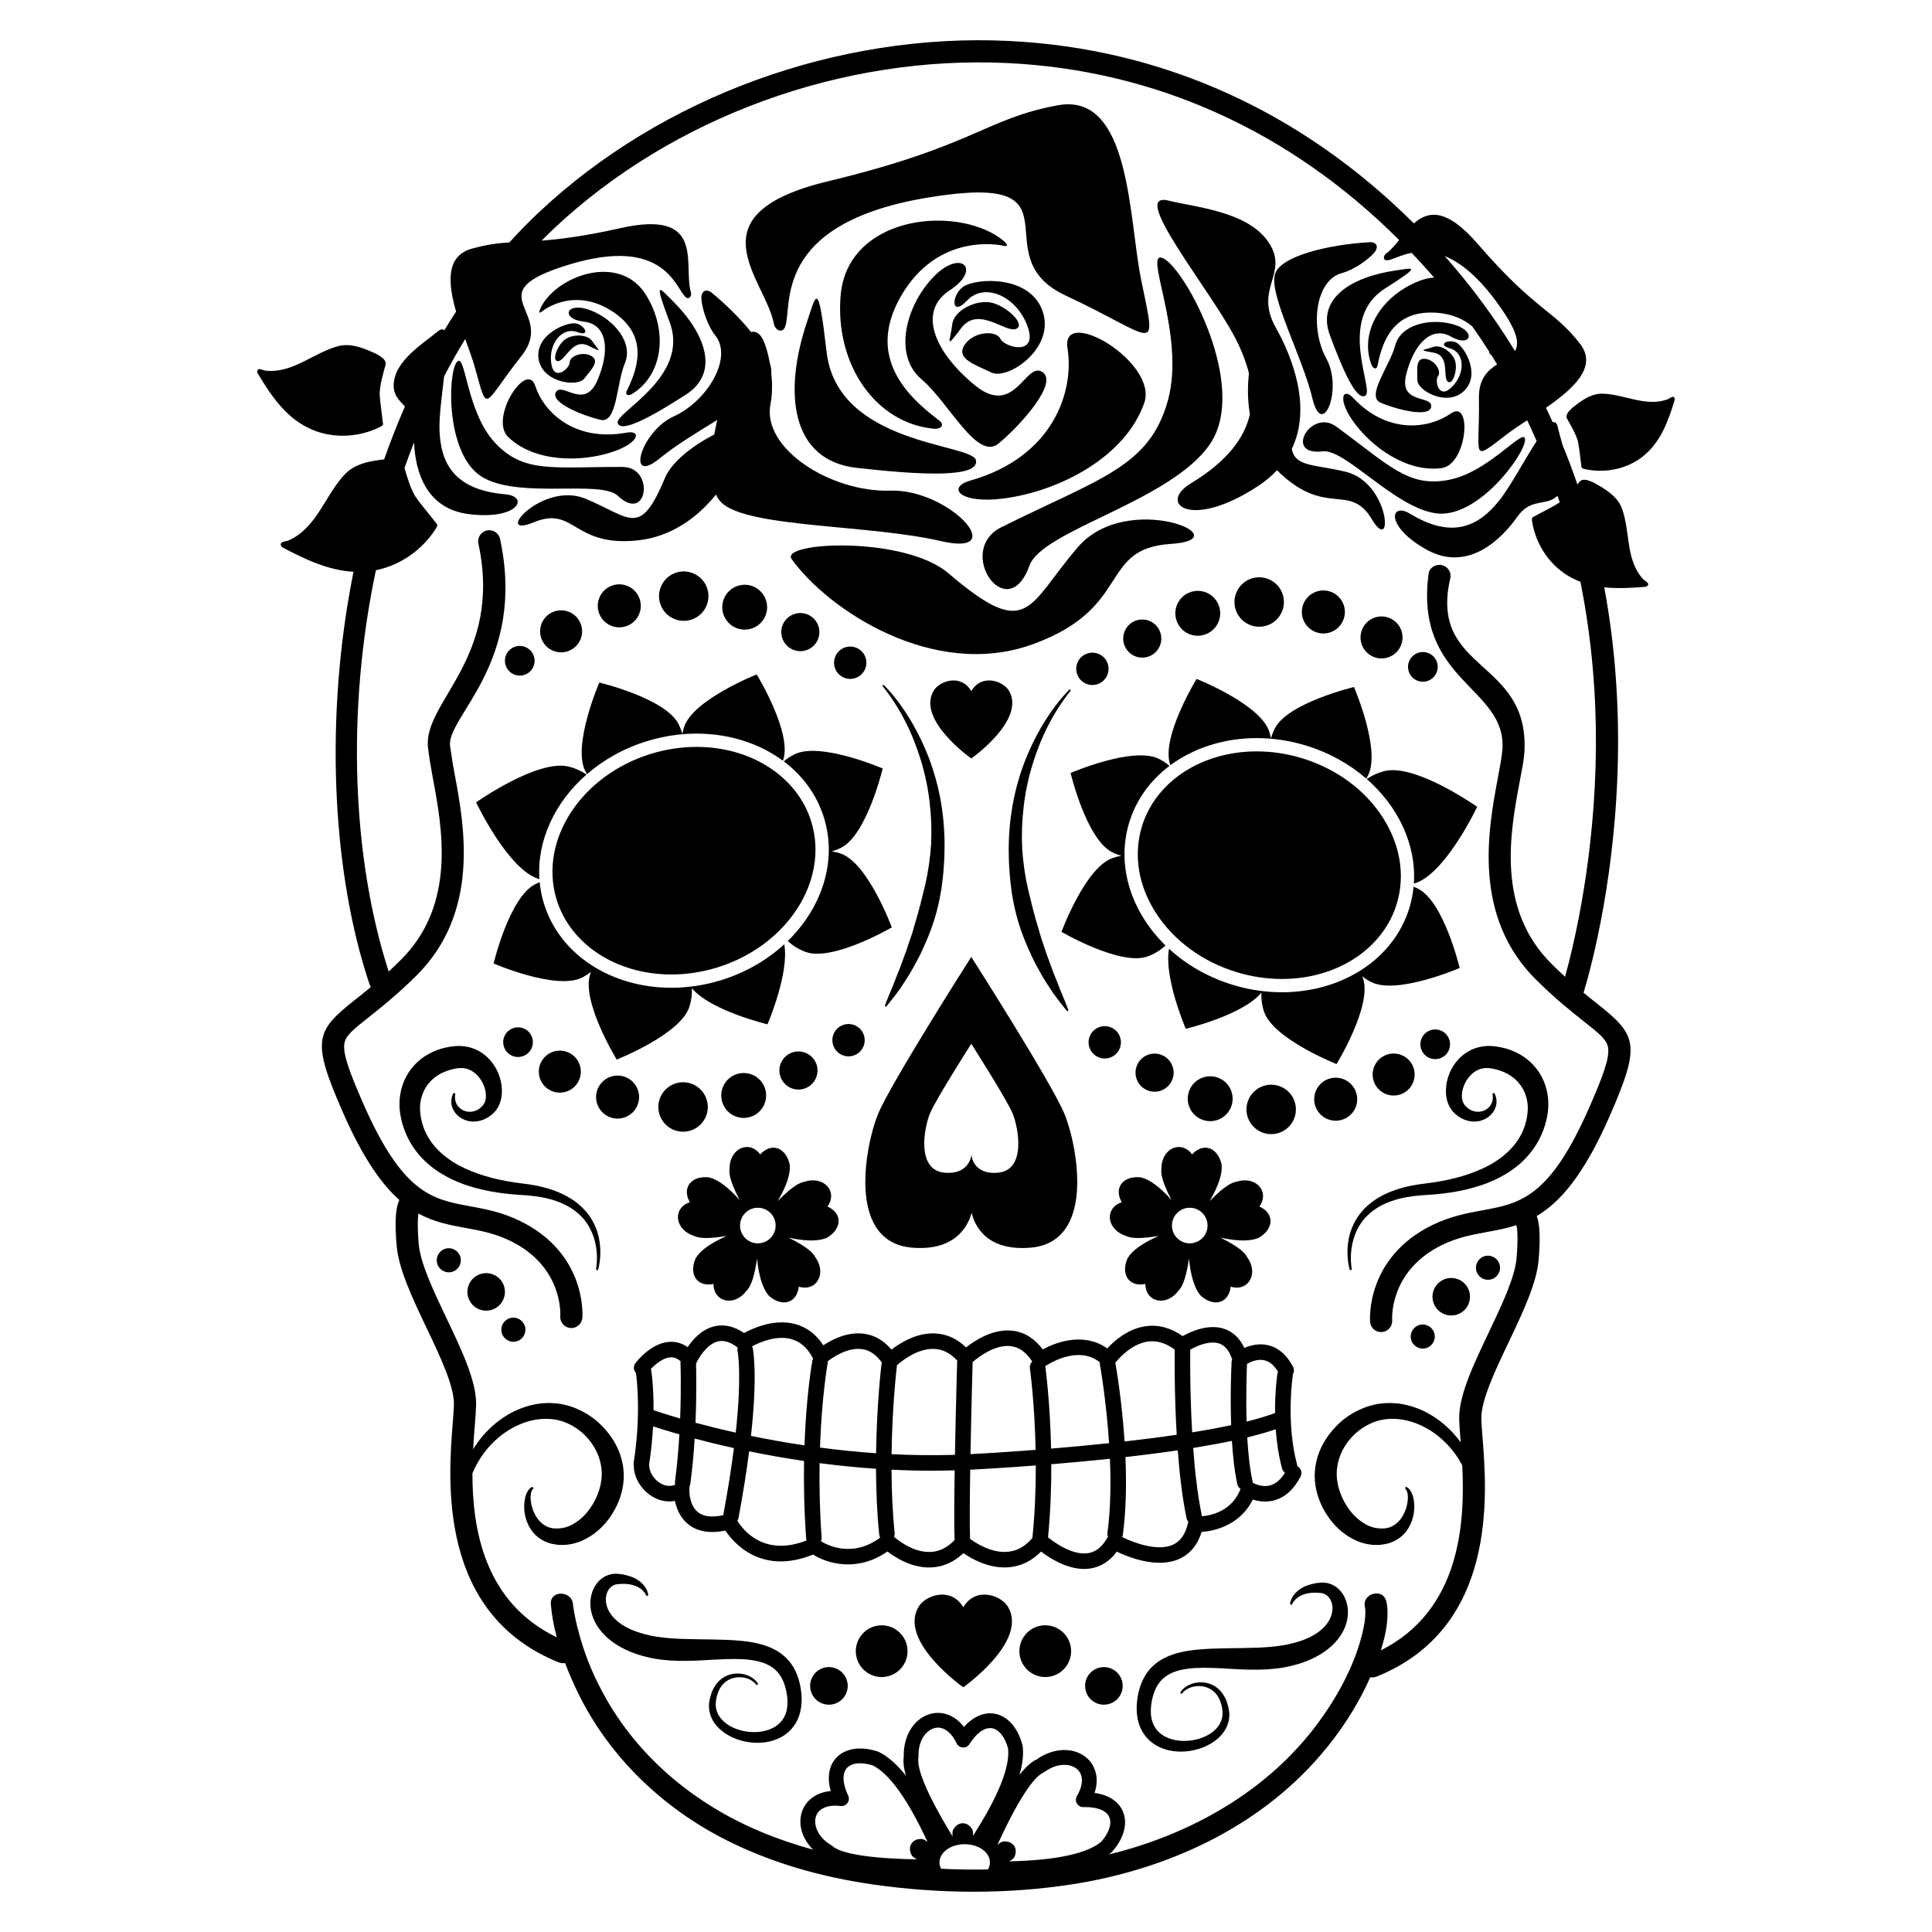 <?xml version="1.0" encoding="utf-8"?>
<!-- Generator: Adobe Illustrator 23.0.6, SVG Export Plug-In . SVG Version: 6.00 Build 0)  -->
<svg version="1.1" id="Layer_1" xmlns="http://www.w3.org/2000/svg" xmlns:xlink="http://www.w3.org/1999/xlink" x="0px" y="0px"
	 viewBox="0 0 864 864" enable-background="new 0 0 864 864" xml:space="preserve">
<g>
	<path d="M276.343,221.755c13.288,12.577,16.638-12.869,2.078-12.935c-30.811-0.135-44.255,3.124-57.235-11.014
		c-12.979-14.14-12.931-41.23-16.994-35.757c-4.064,5.471-4.881,42.276,12.099,51.658
		C233.273,223.089,268.674,214.494,276.343,221.755z"/>
	<path d="M274.042,202.045c11.801-3.954,12.964-9.793,6.206-8.564c-23.463,4.272-37.086-9.258-40.882-20.906
		c-3.796-11.649-20.739,14.553-12.085,22.884C238.808,206.552,259.358,206.965,274.042,202.045z"/>
	<path d="M242.285,139.338c0.488-0.414,14.445-11.554,31.978,0.198c15.184,10.177,11.681,23.977,6.059,35.196
		c-0.93,1.855,0.57,2.548,2.356,1.449c13.656-8.4,16.387-27.874,6.216-44.286
		c-10.84-17.491-35.67-10.063-45.041,2.4C241.553,137.355,240.166,141.139,242.285,139.338z"/>
	<path d="M248.622,175.345c-2.814,4.708,12.264,10.605,19.863,12.402c7.597,1.798,7.096-16.123,10.978-25.349
		c3.882-9.227-5.023-19.608-15.26-23.585c-11.134-4.324-13.829,3.798-3.082,5.031
		c10.746,1.23,11.7,13.344,5.921,26.5C261.262,183.5,251.435,170.636,248.622,175.345z"/>
	<path d="M264.947,152.681c-2.175-3.364-8.905-3.325-12.289-0.866c-3.385,2.462-6.19,9.892-3.013,9.685
		c3.179-0.206,6.344-10.447,13.515-6.871C270.331,158.204,267.325,156.359,264.947,152.681z"/>
	<path d="M301.296,186.218c-14.925,6.781-21.552,31.334-6.146,18.67c6.918-5.687,16.6-11.516,25.591-17.077
		c-0.496,2.198-0.932,4.365-1.305,6.488c-8.832,4.514-18.881,11.86-22.053,19.449
		c-11.212,26.825-15.282,17.783-35.333,9.353c-19.645-8.26-42.036,18.184-23.459,10.511
		c18.575-7.672,17.435,11.173,46.741,8.034c14.836-1.589,26.561-10.177,34.862-20.46
		c0.856,1.83,1.974,3.334,3.406,4.422c13.738,10.437,65.617,9.05,97.189,16.373
		c31.571,7.325,3.885-23.384-22.65-22.565c-26.534,0.819-57.602-18.813-53.551-38.825
		c0.836-4.133,0.836-8.988,0.346-13.627c0.113-1.392-0.126-2.948-0.663-4.628
		c-0.75-4.186-1.835-7.892-2.966-10.286c-1.398-2.958-3.476-4.151-5.382-3.549
		c-5.03-6.215-11.466-12.502-17.463-17.461c-2.606-2.156-4.894-0.962-4.787,2.38
		c0.125,3.929,2.518,11.968,6.271,16.699C327.86,160.096,316.221,179.437,301.296,186.218z"/>
	<path d="M276.241,189.196c1.482,4.634,15.031-2.78,30.486-12.71c15.455-9.929,8.612-27.639-6.206-42.213
		c-5.793-5.699-8.275-9.487-1.035,9.834C308.699,168.697,274.76,184.563,276.241,189.196z"/>
	<path d="M261.298,169.287c3.027-3.945,7.142-7.786,3.138-10.087c-4.005-2.302-9.722,0.177-9.653,2.845
		c0.07,2.667-7.205,9.091-8.308,0.16c-1.105-8.931,5.165-16.096,11.621-13.724c6.457,2.374,3.249-3.343-0.758-3.866
		c-4.395-0.572-18.13,5.271-16.482,15.908C242.503,171.161,258.271,173.232,261.298,169.287z"/>
	<path d="M605.091,177.901c-4.472-4.763-7.008,0.382-0.259,10.088c8.397,12.078,24.435,23.37,39.809,21.355
		c11.544-1.513,13.91-31.225,4.151-24.416C639.033,191.737,620.616,194.44,605.091,177.901z"/>
	<path d="M617.5,180.14c6.896,2.912,21.948,6.897,22.55,1.689c0.603-5.209-14.504-0.873-11.22-14.25
		c3.285-13.377,11.132-22.149,20.114-17.023c8.984,5.124,11.683-2.641,0.585-5.608
		c-10.203-2.727-23.145,0.221-25.58,9.506C621.515,163.738,610.605,177.23,617.5,180.14z"/>
	<path d="M594.72,149.879c6.048,16.364,12.108,29.716,15.968,26.992c3.859-2.724-12.91-34.093,8.612-47.788
		c16.912-10.76,12.78-9.251,4.98-8.143C604.332,123.77,588.672,133.516,594.72,149.879z"/>
	<path d="M586.938,178.25c4.404,18.437,13.73-4.178,6.24-17.822c-7.489-13.643-5.076-35.085,6.867-38.282
		c5.663-1.516,12.224-6.343,14.627-9.292c2.044-2.509,0.987-4.718-2.282-4.534
		c-17.321,0.975-40.583,6.045-42.362,14.812C568.008,133.08,582.534,159.812,586.938,178.25z"/>
	<path d="M647.395,170.608c2.321,1.954,4.528-5.341,3.372-9.146c-1.157-3.802-6.306-7.634-9.954-6.277
		c-3.987,1.484-7.382,1.203,0.229,2.506C648.654,158.994,645.072,168.654,647.395,170.608z"/>
	<path d="M597.487,190.723c-11.23-8.175-23.599,13.275-5.999,11.116c10.159-1.248,32.321,25.358,50.883,27.741
		c18.561,2.382,39.548-26.368,39.638-32.87c0.092-6.502-15.781,14.347-34.061,17.882
		C629.668,218.126,621.249,208.025,597.487,190.723z"/>
	<path d="M633.865,170.011c0.01,4.742,13.346,12.058,20.859,4.813c7.514-7.245,0.388-19.495-3.326-21.539
		c-3.388-1.862-9.211,0.72-2.853,2.543c6.356,1.824,6.966,10.873,0.872,17.114
		c-6.093,6.242-7.912-2.806-6.292-4.816c1.62-2.011-1.319-7.147-5.749-7.64
		C632.948,159.991,633.856,165.268,633.865,170.011z"/>
	<path d="M429.823,146.765c7.704-10.251,19.831,2.273,24.568,0.312c4.736-1.958-4.796-10.683-11.496-11.829
		c-6.697-1.143-16.432,3.58-17.086,9.977C425.096,152.219,422.12,157.015,429.823,146.765z"/>
	<path d="M430.83,128.185c-5.395,3.601-5.801,14.126,1.76,6.115c7.561-8.008,21.895-2.125,26.895,11.542
		c5.003,13.666-10.234,9.567-12.101,5.67c-1.869-3.897-11.947-3.413-16.024,2.752
		c-4.077,6.163,4.694,8.781,11.974,12.321c7.279,3.54,28.494-10.646,23.016-27.16
		C460.873,122.912,436.747,124.24,430.83,128.185z"/>
	<path d="M416.645,124.693c-11.83,13.006-17.01,34.305-4.599,44.857c12.411,10.551,24.92,36.757,34.55,28.768
		c9.633-7.989,27.028-27.204,19.494-31.996c-7.535-4.794-12.211,20.74-30.261,5.868
		c-18.049-14.873-25.616-33.023-11.024-42.43C439.397,120.35,429.513,110.548,416.645,124.693z"/>
	<path d="M558.542,167.005c-0.663,5.854-0.632,12.118,0.42,18.307c-2.454,10.629-10.223,21.07-26.441,30.874
		c-14.95,9.039-0.056,20.985,29.989,1.244c3.375-2.218,6.214-4.612,8.586-7.139
		c0.579,0.597,1.177,1.184,1.802,1.757c20.681,18.969,30.873,3.841,40.644,20.231
		c9.772,16.393,8.092-16.582-11.858-21.332c-14.214-3.384-22.608-2.152-23.96-10.259
		c8.951-18.659,0.222-41-7.21-54.232c-9.874-17.576,6.104-24.048-3.13-37.992
		c-9.233-13.942-32.617-15.723-44.836-18.754c-18.611-4.613,20.698,42.067,31.03,63.76
		C555.71,157.947,557.44,162.47,558.542,167.005z"/>
	<path d="M522.247,179.234c-8.285,29.612-30.083,34.459-74.425,56.536c-20.953,10.436,2.665,44.761,12.547,17.182
		c5.702-15.92,63.111-28.665,80.679-54.258c17.565-25.592-10.785-78.101-20.687-83.106
		C510.459,110.579,530.529,149.62,522.247,179.234z"/>
	<path d="M442.661,103.724c-22.718-11.322-64.018-4.402-66.74,28.527c-2.554,30.897,15.762,57.047,41.663,59.465
		c3.387,0.316,5.04-1.749,2.329-3.764c-16.392-12.189-31.634-29.607-17.245-55.071
		c16.613-29.404,44.97-23.248,45.98-22.997C453.033,110.976,448.238,106.504,442.661,103.724z"/>
	<path d="M449.136,222.888c24.813-3.332,54.151-18.524,62.586-42.711c6.333-18.162-37.451-43.924-34.326-24.425
		c3.125,19.498-6.537,48.689-43.534,59.191C423.207,217.969,429.194,225.566,449.136,222.888z"/>
	<path d="M481.979,244.742c-22.698,26.402-21.892,42.334-57.87,11.604c-19.648-16.782-75.641-14.085-70.059-6.295
		c16.172,22.567,63.447,54.264,108.039,37.976c44.589-16.286,29.032-42.659,61.489-44.785
		C556.038,241.116,504.217,218.876,481.979,244.742z"/>
	<path d="M360.906,143.938c-10.613,31.547-7.409,61.952,22.215,65.297c29.625,3.346,54.641,4.417,53.357-3.32
		c-1.284-7.735-61.953-6.515-66.819-48.527C365.838,124.377,365.055,131.603,360.906,143.938z"/>
	<path d="M351.026,146.354c3.756-8.544-7.039-46.385,64.32-58.069c71.361-11.686,22.869,25.944,61.1,43.819
		c41.573,19.44,40.966,27.819,33.826-7.284c-5.542-27.245-4.618-83.713-37.172-77.738
		c-32.553,5.978-36.938,18.13-102.801,33.989c-61.78,14.878-27.963,43.698-24.227,63.701
		C346.583,147.511,349.735,149.292,351.026,146.354z"/>
	<path d="M137.817,191.325c9.871,4.957,22.125,4.56,31.954-0.291c0.761-0.388,1.851-0.822,1.444-1.92
		c-0.43-4.427-1.252-8.825-1.427-13.274c0.213-4.381,1.54-8.61,2.662-12.828
		c0.344-2.429-2.489-3.647-4.179-4.774c-4.861-2.175-10.216-4.567-15.671-3.728l0.002,0.003
		c-0.364,0.056-0.728,0.127-1.092,0.212c-11.155,2.84-20.368,12.262-32.544,11.052
		c-1.261-0.047-3.702-1.722-3.923,0.281l0.11,0.761C120.878,176.357,127.372,186.237,137.817,191.325z"/>
	<path d="M703.189,182.327c-1.164,1.273-3.254,2.851-2.462,4.793c1.811,3.266,3.794,6.5,4.887,10.084
		c0.785,3.718,1.026,7.524,1.595,11.276c-0.107,0.991,0.885,1.131,1.597,1.299
		c9.152,2.038,19.38-0.099,26.515-6.188c7.583-6.314,10.893-15.799,13.638-24.847l-0.068-0.652
		c-0.602-1.613-2.272,0.265-3.307,0.557c-9.827,3.452-19.424-2.494-29.253-2.601
		c-0.32,0.002-0.636,0.017-0.949,0.044l0.001-0.003C710.691,176.49,706.758,179.548,703.189,182.327z"/>
	<path d="M357.206,751.136c-0.749-2.55-1.908-5.107-3.613-7.374c-1.684-2.274-3.901-4.197-6.309-5.582
		c-2.408-1.401-4.963-2.326-7.483-2.986c-5.061-1.277-10.013-1.624-14.831-1.841
		c-4.821-0.187-9.535-0.215-14.145-0.283c-2.306-0.044-4.582-0.098-6.829-0.181
		c-2.243-0.115-4.458-0.238-6.625-0.46c-1.084-0.11-2.154-0.258-3.21-0.416
		c-1.055-0.143-2.102-0.337-3.161-0.555c-2.097-0.447-4.152-0.999-6.118-1.68
		c-3.923-1.371-7.536-3.337-10.159-6.037c-1.302-1.349-2.346-2.87-3.006-4.516
		c-0.638-1.641-0.956-3.406-0.723-5.092c0.218-1.681,0.96-3.234,2.104-4.302c0.574-0.537,1.262-0.94,2.046-1.178
		c0.195-0.065,0.399-0.105,0.604-0.151c0.205-0.03,0.408-0.068,0.7-0.083c0.539-0.047,1.074-0.071,1.613-0.101
		c2.146-0.082,4.266,0.189,6.22,0.943c0.969,0.388,1.888,0.916,2.693,1.611c0.809,0.67,1.53,1.567,1.976,2.497
		l0.035,0.073c0.113,0.236,0.397,0.336,0.633,0.222c0.193-0.092,0.294-0.299,0.264-0.499
		c-0.399-2.603-2.105-4.798-4.253-6.312c-2.162-1.526-4.718-2.326-7.234-2.773
		c-0.631-0.105-1.266-0.196-1.9-0.245c-0.295-0.037-0.677-0.05-1.058-0.058
		c-0.378,0.008-0.758,0.018-1.139,0.065c-1.526,0.161-3.054,0.687-4.382,1.521c-2.712,1.653-4.46,4.436-5.287,7.3
		c-0.829,2.891-0.793,5.964-0.04,8.79c0.744,2.835,2.132,5.431,3.883,7.634c1.74,2.222,3.826,4.069,6.039,5.611
		c2.213,1.549,4.572,2.784,6.973,3.795c2.397,1.036,4.858,1.794,7.322,2.421c2.446,0.629,5.008,1.098,7.489,1.358
		c2.494,0.291,4.963,0.438,7.405,0.47c2.439,0.052,4.852,0.009,7.234-0.092c4.765-0.171,9.424-0.553,13.979-0.683
		c4.542-0.132,9.027-0.075,13.118,0.762c4.089,0.828,7.647,2.486,9.983,5.377c1.19,1.429,2.104,3.159,2.767,5.074
		c0.659,1.9,1.101,4.04,1.295,6.084c0.193,2.049,0.114,4.063-0.35,5.919c-0.47,1.85-1.325,3.53-2.584,4.917
		c-2.503,2.801-6.607,4.301-10.811,4.484c-4.209,0.196-8.633-0.752-12.257-2.924
		c-1.801-1.087-3.381-2.502-4.461-4.211c-1.089-1.702-1.633-3.704-1.527-5.773c0.146-2.103,0.652-4.32,1.639-6.181
		c0.971-1.885,2.492-3.458,4.409-4.382c1.902-0.942,4.154-1.252,6.323-0.902c2.152,0.359,4.288,1.365,5.638,3.1
		l0.008,0.011c0.162,0.208,0.461,0.245,0.669,0.084c0.198-0.154,0.24-0.434,0.104-0.64
		c-1.403-2.115-3.717-3.417-6.12-4.013c-2.422-0.583-5.055-0.45-7.445,0.51
		c-2.396,0.953-4.427,2.797-5.745,4.995c-0.665,1.097-1.197,2.266-1.586,3.469
		c-0.372,1.223-0.678,2.385-0.834,3.708c-0.321,2.605,0.216,5.39,1.508,7.73
		c1.277,2.357,3.177,4.27,5.287,5.747c4.262,2.935,9.319,4.386,14.463,4.49
		c2.577,0.027,5.2-0.319,7.745-1.165c2.536-0.843,5.006-2.232,7.021-4.214c2.026-1.969,3.508-4.509,4.34-7.158
		c0.828-2.656,1.087-5.391,0.962-8.011C358.344,756.215,357.952,753.71,357.206,751.136z"/>
	<path d="M576.939,717.107c-0.03,0.201,0.071,0.407,0.264,0.499c0.236,0.113,0.519,0.014,0.633-0.222l0.035-0.073
		c0.447-0.93,1.167-1.827,1.976-2.497c0.804-0.695,1.724-1.223,2.693-1.611c1.953-0.754,4.073-1.025,6.22-0.943
		c0.539,0.03,1.073,0.054,1.613,0.101c0.291,0.015,0.494,0.053,0.7,0.083c0.205,0.047,0.409,0.087,0.604,0.152
		c0.784,0.238,1.472,0.64,2.046,1.177c1.144,1.068,1.886,2.621,2.104,4.302c0.233,1.687-0.085,3.451-0.723,5.092
		c-0.66,1.645-1.705,3.167-3.006,4.515c-2.623,2.7-6.236,4.667-10.159,6.037
		c-1.966,0.682-4.02,1.233-6.118,1.68c-1.059,0.218-2.106,0.412-3.161,0.555
		c-1.056,0.159-2.127,0.306-3.21,0.416c-2.167,0.223-4.381,0.346-6.625,0.46
		c-2.247,0.083-4.523,0.138-6.829,0.181c-4.61,0.068-9.324,0.097-14.145,0.283
		c-4.818,0.217-9.77,0.564-14.831,1.841c-2.519,0.66-5.075,1.585-7.483,2.986
		c-2.408,1.385-4.625,3.307-6.309,5.582c-1.704,2.267-2.864,4.824-3.613,7.374
		c-0.746,2.574-1.138,5.079-1.27,7.71c-0.126,2.62,0.134,5.355,0.962,8.011c0.832,2.649,2.314,5.189,4.34,7.158
		c2.015,1.982,4.485,3.371,7.021,4.214c2.545,0.847,5.169,1.192,7.745,1.166
		c5.144-0.104,10.201-1.554,14.463-4.49c2.11-1.477,4.01-3.391,5.287-5.747c1.293-2.34,1.829-5.125,1.508-7.73
		c-0.157-1.322-0.463-2.484-0.834-3.707c-0.389-1.202-0.921-2.372-1.586-3.469
		c-1.318-2.197-3.349-4.042-5.745-4.995c-2.39-0.96-5.024-1.093-7.445-0.51
		c-2.404,0.596-4.717,1.899-6.12,4.013c-0.136,0.206-0.093,0.486,0.104,0.64
		c0.208,0.162,0.507,0.124,0.669-0.084l0.008-0.011c1.349-1.735,3.486-2.74,5.638-3.1
		c2.168-0.35,4.421-0.039,6.323,0.902c1.917,0.924,3.438,2.497,4.409,4.382c0.987,1.861,1.493,4.078,1.639,6.181
		c0.106,2.07-0.438,4.072-1.527,5.773c-1.08,1.709-2.661,3.124-4.461,4.211c-3.623,2.172-8.048,3.121-12.257,2.924
		c-4.204-0.182-8.308-1.682-10.811-4.484c-1.259-1.386-2.114-3.067-2.584-4.917c-0.464-1.856-0.542-3.87-0.35-5.919
		c0.195-2.044,0.637-4.184,1.295-6.084c0.663-1.915,1.577-3.645,2.767-5.074c2.336-2.891,5.895-4.549,9.984-5.377
		c4.092-0.837,8.576-0.894,13.118-0.762c4.556,0.13,9.214,0.512,13.979,0.683
		c2.381,0.101,4.795,0.144,7.234,0.092c2.442-0.032,4.911-0.179,7.405-0.47c2.481-0.26,5.043-0.729,7.489-1.358
		c2.464-0.627,4.925-1.384,7.322-2.421c2.401-1.011,4.76-2.246,6.973-3.795c2.214-1.542,4.299-3.389,6.04-5.611
		c1.752-2.203,3.139-4.799,3.883-7.634c0.753-2.827,0.789-5.899-0.04-8.79c-0.827-2.864-2.575-5.647-5.287-7.3
		c-1.328-0.834-2.856-1.36-4.382-1.521c-0.381-0.047-0.762-0.057-1.139-0.065
		c-0.38,0.008-0.763,0.021-1.058,0.058c-0.633,0.049-1.269,0.14-1.9,0.245
		c-2.515,0.447-5.072,1.247-7.234,2.773C579.044,712.309,577.338,714.503,576.939,717.107z"/>
	<path d="M407.659,557.94c8.605,0.764,15.444-0.941,20.321-5.075c4.041-3.425,5.788-7.706,6.533-10.479
		c0.658,2.763,2.262,7.011,6.165,10.427c4.034,3.532,9.544,5.312,16.418,5.312c1.277,0,2.601-0.062,3.972-0.185
		c7.255-0.652,12.704-3.907,16.193-9.678c8.685-14.36,2.785-40.455-1.239-50.154
		c-5.703-13.744-40.887-68.961-41.241-69.517l-0.418-0.655l-0.418,0.655c-0.354,0.556-35.537,55.773-41.241,69.517
		c-4.026,9.703-9.928,35.808-1.236,50.168C394.959,554.042,400.406,557.293,407.659,557.94z M415.892,497.91
		c2.579-6.215,18.472-31.133,18.472-31.133s15.893,24.918,18.472,31.133s6.281,25.369-6.519,26.519
		c-11.474,1.031-11.866-8.046-11.866-8.046s-0.685,9.058-12.04,8.046
		C409.61,523.288,413.313,504.125,415.892,497.91z"/>
	
		<ellipse transform="matrix(0.523 -0.852 0.852 0.523 -184.878 829.719)" cx="649.33" cy="580.141" rx="8.389" ry="8.389"/>
	<path d="M666.314,572.261c2.937-0.484,4.925-3.257,4.441-6.194c-0.484-2.937-3.257-4.925-6.194-4.441
		c-2.937,0.484-4.925,3.257-4.441,6.194C660.604,570.757,663.377,572.745,666.314,572.261z"/>
	<path d="M637.132,603.028c2.937-0.484,4.925-3.257,4.441-6.194s-3.257-4.925-6.194-4.441s-4.925,3.257-4.441,6.194
		C631.422,601.524,634.196,603.512,637.132,603.028z"/>
	<path d="M649.33,477.704c-1.378,2.427-2.218,5.081-2.58,7.818c-0.291,2.741-0.158,5.636,1.026,8.415
		c0.585,1.374,1.422,2.714,2.554,3.795l0.42,0.402l0.399,0.327c0.266,0.217,0.528,0.435,0.819,0.629
		c0.559,0.406,1.157,0.77,1.779,1.092c2.477,1.305,5.494,1.776,8.195,1.057c2.69-0.685,5.064-2.41,6.323-4.781
		c0.617-1.178,1.006-2.476,0.993-3.767c0.002-1.285-0.296-2.525-0.833-3.599c-0.098-0.193-0.317-0.31-0.541-0.268
		c-0.271,0.052-0.449,0.313-0.398,0.585c0.389,2.124-0.196,4.17-1.452,5.551c-1.258,1.385-3.041,2.167-4.784,2.234
		c-1.75,0.051-3.399-0.52-4.752-1.564c-0.338-0.263-0.663-0.547-0.966-0.864
		c-0.158-0.146-0.3-0.321-0.444-0.488l-0.217-0.249l-0.14-0.229c-0.37-0.595-0.646-1.258-0.802-2.006
		c-0.631-3.028,0.544-6.874,2.583-9.603c0.499-0.701,1.081-1.319,1.686-1.871c0.595-0.567,1.246-1.032,1.913-1.419
		c1.339-0.775,2.756-1.188,4.23-1.271c0.739-0.036,1.496,0.018,2.27,0.123c0.857,0.124,1.836,0.321,2.706,0.562
		c1.779,0.489,3.455,1.135,4.984,1.976c1.511,0.867,2.892,1.884,4.082,3.096c1.161,1.231,2.199,2.596,2.962,4.144
		c0.771,1.538,1.34,3.214,1.639,4.973c0.151,0.879,0.225,1.778,0.248,2.683c0.014,0.453-0.002,0.908-0.018,1.364
		c-0.034,0.473-0.061,0.963-0.122,1.442c-0.42,3.859-1.683,7.646-3.756,10.999
		c-4.111,6.782-11.26,11.686-19.17,14.808c-3.963,1.592-8.133,2.825-12.401,3.751
		c-2.136,0.456-4.293,0.854-6.468,1.185c-2.187,0.331-4.317,0.57-6.676,0.894
		c-4.605,0.68-9.197,1.808-13.554,3.656c-4.346,1.831-8.46,4.484-11.653,8.053
		c-3.2,3.558-5.335,7.987-6.238,12.566c-0.872,4.597-0.76,9.269,0.354,13.759
		c0.062,0.245,0.302,0.409,0.557,0.369c0.27-0.043,0.454-0.295,0.411-0.565l-0.007-0.043
		c-1.363-8.664,0.956-18.099,7.145-23.959c3.047-2.947,6.841-5.037,10.886-6.412
		c4.049-1.39,8.339-2.124,12.669-2.462c2.115-0.161,4.472-0.282,6.753-0.486c2.294-0.206,4.587-0.485,6.879-0.829
		c4.58-0.709,9.156-1.735,13.642-3.248c4.478-1.514,8.868-3.558,12.933-6.282
		c4.071-2.701,7.755-6.209,10.633-10.375c2.879-4.164,4.887-8.983,5.84-14.016
		c1.024-5.065,0.692-10.842-1.522-15.937c-2.152-5.129-6.208-9.545-11.079-12.143
		c-1.212-0.657-2.461-1.218-3.728-1.702c-1.272-0.46-2.569-0.838-3.866-1.109
		c-1.316-0.289-2.557-0.485-3.935-0.618c-1.462-0.142-2.967-0.12-4.465,0.09
		c-2.994,0.41-5.935,1.582-8.306,3.354C652.562,473.027,650.687,475.274,649.33,477.704z"/>
	<path d="M527.245,697.203c4.889-2.166,8.293-6.245,10.147-12.147c7.01-0.407,17.608-3.772,22.88-14.446
		c2.43,0.782,5.825,1.351,9.495,0.368c4.858-1.301,8.846-4.874,11.852-10.619
		c0.887-1.697,0.231-3.792-1.465-4.68c-0.001-0-0.001-0-0.001-0
		c-0.01-0.251-0.043-0.503-0.11-0.756c-4.996-18.648-1.973-39.236-1.942-39.441
		c0.041-0.274,0.041-0.543,0.019-0.808c0.633-1.013,0.737-2.32,0.138-3.452c-2.848-5.386-6.666-8.645-11.351-9.682
		c-4.005-0.887-7.764,0.113-10.433,1.267c-2-4.262-4.944-7.104-8.789-8.47
		c-7.088-2.519-15.033,1.064-18.805,3.18c-5.251-3.712-10.76-5.204-16.411-4.44
		c-7.991,1.081-14.131,6.492-17.314,9.948c-9.651-6.924-21.594-3.545-28.812,0.465
		c-3.635-4.871-8.097-7.678-13.302-8.358c-8.674-1.134-16.901,4.184-21.013,7.436
		c-4.026-3.897-8.646-5.996-13.773-6.254c-8.232-0.403-15.628,4.176-19.59,7.242
		c-3.384-4.039-7.46-6.418-12.156-7.086c-7.37-1.047-14.335,2.533-18.303,5.164
		c-3.207-4.907-7.404-8.091-12.518-9.486c-9.256-2.527-18.778,1.723-22.944,3.993
		c-4.432-3.035-8.882-4.043-13.261-3.01c-5.64,1.336-9.654,5.872-11.968,9.302
		c-2.812-1.959-5.532-2.397-7.579-2.372c-8.444,0.172-15.047,8.593-15.772,9.554
		c-1.032,1.366-0.889,3.243,0.246,4.45c0.237,1.643,2.434,18.149-1.031,40.08
		c-0.084,0.534-0.03,1.054,0.117,1.539c-0.029,0.219-0.039,0.443-0.025,0.671
		c0.337,5.268,3.933,10.612,8.951,13.298c3.048,1.633,6.278,2.149,9.417,1.563
		c0.672,3.277,2.26,7.511,5.986,10.477c4.096,3.261,9.654,4.199,16.555,2.803
		c4.006,5.927,16.36,19.924,39.194,10.728c6.703,4.17,20.001,7.883,33.298-1.387
		c3.604,2.786,11.065,7.526,19.616,7.133c5.311-0.248,10.13-2.391,14.359-6.384
		c3.948,2.715,11.816,7.103,20.512,6.288c5.35-0.504,10.116-2.858,14.208-7.008
		c3.899,2.974,11.419,7.784,19.274,7.784c0.918,0,1.84-0.066,2.761-0.207c4.716-0.727,8.685-3.255,11.834-7.53
		C505.069,696.593,517.616,701.47,527.245,697.203z M574.641,658.609c-1.887,3.062-4.104,4.964-6.607,5.655
		c-3.998,1.102-7.743-1.154-7.758-1.164l-0.09-0.057c0.003-0.26-0.016-0.522-0.074-0.787
		c-1.226-5.569-1.935-12.482-2.329-19.451c4.691-1.134,8.979-2.346,12.734-3.64
		c0.399,5.586,1.24,11.62,2.829,17.552C573.557,657.508,574.028,658.159,574.641,658.609z M557.673,609.943
		c1.512-0.876,4.617-2.324,7.735-1.633c2.346,0.52,4.411,2.263,6.153,5.162
		c-0.145,0.301-0.262,0.62-0.315,0.968c-0.078,0.512-1.134,7.679-1.027,17.469
		c-3.638,1.364-7.943,2.64-12.738,3.833C557.122,623.477,557.562,612.432,557.673,609.943z M553.339,663.748
		c0.198,0.901,0.737,1.632,1.444,2.113c-3.817,9.855-12.878,11.845-17.313,12.212
		c-0.007-0.192-0.021-0.385-0.061-0.58c-1.856-8.904-3.05-19.557-3.815-29.961
		c6.053-0.974,11.885-2.031,17.323-3.177C551.347,651.247,552.092,658.084,553.339,663.748z M532.27,603.574
		c2.784-1.567,8.61-4.299,13.093-2.703c2.539,0.903,4.439,3.291,5.672,7.067c-0.141,0.35-0.241,0.723-0.261,1.121
		c-0.045,0.872-0.691,13.847-0.192,28.275c-5.428,1.163-11.302,2.239-17.442,3.23
		c-1.122-19.556-0.859-36.537-0.855-36.815C532.285,603.689,532.272,603.633,532.27,603.574z M301.97,663.981
		c-2.552,1.012-4.78,0.358-6.273-0.442c-2.89-1.547-5.12-4.754-5.303-7.626c-0.017-0.273-0.073-0.532-0.149-0.783
		c0.985-6.259,1.532-12.064,1.802-17.249c2.486,0.815,6.489,2.077,11.777,3.579
		c-0.391,6.747-1.008,13.976-1.969,21.077C301.786,663.038,301.835,663.526,301.97,663.981z M304.164,634.349
		c-6.143-1.776-10.263-3.145-11.902-3.706c0.077-10.653-0.952-17.362-1.023-17.809
		c-0.035-0.218-0.093-0.425-0.165-0.625c2.082-2.19,5.642-5.154,9.019-5.215c0.033-0.001,0.067-0.001,0.101-0.001
		c1.46,0,2.833,0.578,4.16,1.755c-0.029,0.203-0.047,0.41-0.039,0.623
		C304.321,609.54,304.707,620.172,304.164,634.349z M323.446,677.562c-0.002,0.011-0.001,0.022-0.003,0.033
		c-4.982,1.089-8.777,0.662-11.27-1.306c-4.033-3.181-3.884-9.664-3.883-9.715l0.079-1.992
		c0.176-0.342,0.303-0.715,0.358-1.117c0.915-6.768,1.525-13.645,1.928-20.133
		c5.105,1.352,11.001,2.808,17.563,4.258C327.139,656.078,325.609,666.001,323.446,677.562z M311.023,636.262
		c0.556-13.07,0.328-23.491,0.246-26.364l0.248-0.55c1.012-2.248,4.708-8.332,9.586-9.475
		c2.698-0.632,5.67,0.328,8.841,2.824c-0.164,0.545-0.212,1.132-0.083,1.728c0.029,0.131,2.013,9.941-0.83,36.253
		C322.233,639.165,316.179,637.648,311.023,636.262z M329.748,680.094c0.244-0.372,0.427-0.792,0.514-1.257
		c2.137-11.42,3.666-21.285,4.757-29.798c7.522,1.54,15.758,3.029,24.56,4.324
		c-0.179,10.286,0.028,21.978,0.936,34.707c0.021,0.291,0.088,0.565,0.175,0.83
		C341.499,696.428,332.112,683.966,329.748,680.094z M363.301,608.451c-0.164,0.893-2.728,15.218-3.538,37.936
		c-8.577-1.279-16.602-2.74-23.92-4.249c3.075-27.968,0.921-38.6,0.794-39.183
		c-0.067-0.307-0.184-0.588-0.322-0.854c3.409-1.818,10.87-5.098,17.575-3.257
		c4.094,1.125,7.276,3.992,9.725,8.703C363.476,607.83,363.36,608.126,363.301,608.451z M367.124,689.235
		c0.228-0.506,0.351-1.066,0.309-1.658c-0.865-12.107-1.068-23.314-0.907-33.25
		c8.039,1.05,16.482,1.922,25.226,2.517c0.038,9.443,0.432,19.529,1.44,29.463
		c0.049,0.483,0.202,0.928,0.423,1.327C381.459,696.644,370.487,691.301,367.124,689.235z M394.2,610.11
		c-0.032,0.258-2.109,17.475-2.415,39.788c-8.701-0.6-17.101-1.478-25.085-2.534
		c0.79-22.909,3.381-37.449,3.421-37.665c0.057-0.313,0.056-0.62,0.029-0.922
		c2.162-1.672,8.908-6.367,15.382-5.443c3.43,0.488,6.332,2.477,8.848,6.034
		C394.297,609.604,394.232,609.85,394.2,610.11z M426.885,688.413c0.004,0.096,0.027,0.185,0.038,0.278
		c-3.238,3.389-6.755,5.156-10.722,5.349c-7.643,0.361-14.626-5.229-16.377-6.75
		c0.218-0.517,0.327-1.088,0.267-1.685c-0.969-9.55-1.355-19.245-1.403-28.355
		c5.894,0.294,11.905,0.458,18.003,0.458c3.389,0,6.812-0.07,10.249-0.175
		C426.736,670.425,426.651,682.418,426.885,688.413z M428.038,609.001c-0.041,1.456-0.61,21.523-0.98,41.608
		c-9.658,0.303-19.148,0.167-28.345-0.298c0.284-22.029,2.338-39.1,2.369-39.354
		c0.017-0.134,0.008-0.265,0.009-0.397c2.021-1.803,9.261-7.719,16.844-7.32
		c3.786,0.199,7.122,1.93,10.169,5.25C428.074,608.658,428.043,608.825,428.038,609.001z M434.965,609.133
		c3.152-2.809,10.54-8.002,17.178-7.125c3.693,0.483,6.806,2.755,9.499,6.886c-0.796,0.746-1.233,1.852-1.068,3.015
		c0.033,0.235,2.122,15.328,2.562,36.469c-13.666,1.058-24.403,1.679-29.132,1.934
		c0.379-20.415,0.956-40.757,0.966-41.114C434.971,609.176,434.965,609.155,434.965,609.133z M461.69,687.819
		c-3.203,3.717-6.792,5.747-10.947,6.147c-7.324,0.7-14.339-3.871-16.931-5.792
		c-0-0.011,0.002-0.021,0.002-0.031c-0.229-5.87-0.138-17.922,0.07-30.877
		c4.543-0.235,15.389-0.839,29.332-1.904C463.236,665.414,462.838,676.496,461.69,687.819z M491.873,609.258
		c-0.036,0.327-0.043,0.661,0.019,1.002c0.046,0.257,2.83,15.792,4.093,35.134
		c-9.035,0.956-17.855,1.762-25.929,2.43c-0.462-21.073-2.517-36.161-2.614-36.856
		C468.712,610.103,482.117,601.336,491.873,609.258z M495.48,687.212l-0.268,0.475
		c-2.314,4.098-5.144,6.355-8.649,6.899c-6.472,1.008-14.259-4.105-17.876-7.085
		c1.114-11.419,1.493-22.575,1.458-32.688c8.143-0.666,17.058-1.476,26.218-2.443
		c0.46,10.929,0.321,22.585-1.104,33.122C495.177,686.097,495.272,686.681,495.48,687.212z M498.791,609.443
		c1.46-1.854,7.168-8.507,14.643-9.5c3.988-0.524,7.997,0.698,11.927,3.609c-0.001,0.026-0.008,0.051-0.009,0.077
		c-0.02,1.153-0.286,18.284,0.879,37.997c-7.607,1.12-15.487,2.12-23.311,3.008
		C501.741,626.728,499.281,612.216,498.791,609.443z M502.132,686.421c1.515-11.203,1.657-23.438,1.169-34.808
		c7.828-0.887,15.735-1.889,23.399-3.018c0.79,10.454,2.018,21.182,3.921,30.312
		c0.127,0.61,0.408,1.148,0.793,1.584l-0.08,0.369c-1.119,5.167-3.372,8.437-6.887,9.999
		c-6.781,3.013-17.306-0.86-22.605-3.477C501.978,687.082,502.085,686.764,502.132,686.421z"/>
	<path d="M261.659,541.34c-3.193-3.568-7.308-6.221-11.653-8.053c-4.357-1.848-8.949-2.976-13.554-3.656
		c-2.359-0.324-4.489-0.562-6.676-0.894c-2.175-0.331-4.331-0.729-6.468-1.185
		c-4.268-0.926-8.438-2.159-12.401-3.751c-7.91-3.122-15.059-8.026-19.169-14.808
		c-2.073-3.353-3.337-7.14-3.756-10.999c-0.061-0.479-0.088-0.969-0.121-1.442
		c-0.016-0.456-0.033-0.911-0.018-1.364c0.022-0.906,0.097-1.804,0.248-2.683c0.299-1.76,0.867-3.435,1.639-4.973
		c0.762-1.548,1.8-2.913,2.961-4.144c1.19-1.211,2.571-2.229,4.082-3.096c1.529-0.841,3.205-1.487,4.984-1.976
		c0.87-0.241,1.849-0.438,2.706-0.562c0.774-0.105,1.53-0.159,2.27-0.123c1.474,0.084,2.891,0.496,4.23,1.271
		c0.667,0.387,1.319,0.852,1.913,1.419c0.605,0.552,1.187,1.17,1.686,1.871c2.039,2.728,3.215,6.574,2.583,9.603
		c-0.155,0.747-0.432,1.411-0.802,2.006l-0.14,0.229l-0.217,0.249c-0.144,0.168-0.286,0.342-0.444,0.488
		c-0.303,0.318-0.628,0.602-0.966,0.864c-1.353,1.044-3.003,1.615-4.752,1.564c-1.742-0.067-3.526-0.849-4.784-2.234
		c-1.256-1.381-1.841-3.427-1.452-5.551c0.052-0.271-0.127-0.533-0.398-0.585
		c-0.224-0.043-0.442,0.075-0.541,0.268c-0.537,1.074-0.835,2.313-0.833,3.599
		c-0.013,1.291,0.376,2.589,0.993,3.767c1.259,2.371,3.633,4.096,6.323,4.781c2.7,0.719,5.717,0.247,8.195-1.057
		c0.621-0.323,1.22-0.687,1.778-1.092c0.291-0.194,0.553-0.412,0.819-0.629l0.399-0.327l0.42-0.402
		c1.132-1.081,1.969-2.421,2.554-3.795c1.185-2.779,1.317-5.674,1.026-8.415c-0.362-2.737-1.202-5.391-2.58-7.818
		c-1.357-2.43-3.232-4.676-5.637-6.415c-2.371-1.772-5.311-2.944-8.306-3.354c-1.498-0.21-3.003-0.231-4.465-0.09
		c-1.378,0.133-2.619,0.329-3.935,0.618c-1.298,0.271-2.595,0.65-3.866,1.109
		c-1.268,0.484-2.516,1.046-3.728,1.702c-4.87,2.597-8.927,7.014-11.079,12.143
		c-2.215,5.095-2.546,10.872-1.522,15.937c0.953,5.033,2.961,9.852,5.84,14.016
		c2.877,4.166,6.562,7.674,10.633,10.375c4.064,2.724,8.454,4.768,12.933,6.282
		c4.486,1.513,9.062,2.539,13.642,3.248c2.292,0.344,4.585,0.623,6.879,0.829c2.281,0.204,4.638,0.325,6.753,0.486
		c4.329,0.338,8.62,1.073,12.669,2.462c4.045,1.375,7.838,3.465,10.886,6.412
		c6.189,5.86,8.508,15.295,7.145,23.959l-0.007,0.043c-0.042,0.27,0.142,0.523,0.411,0.565
		c0.255,0.04,0.495-0.124,0.557-0.369c1.114-4.49,1.226-9.161,0.354-13.759
		C266.994,549.326,264.86,544.897,261.659,541.34z"/>
	<path d="M734.649,258.829c-7.902-8.87-5.445-21.45-9.462-31.819c-0.137-0.335-0.286-0.66-0.447-0.978h0.004
		c-2.412-4.758-7.405-7.604-11.94-10.184c-1.879-0.687-4.481-2.219-6.269-0.57
		c-0.378,0.442-0.755,0.887-1.132,1.333c-2.051-6.002-4.271-11.913-6.665-17.725
		c-0.773-2.967-1.607-5.696-2.099-7.905c-0.412-1.853-1.183-2.446-2.221-2.103c-0.994-2.187-2.008-4.362-3.052-6.52
		c12.185-8.426,23.197-18.274,15.295-28.525c-11.888-15.418-19.652-14.483-45.749-44.678
		c-14.119-16.335-22.314-14.827-28.616-9.232c-50.419-50.192-112.653-78.305-181.221-81.607
		c-76.578-3.686-155.122,24.956-210.074,76.626c-4.635,4.358-9.014,8.862-13.187,13.471
		c-5.291,0.345-10.317,0.967-16.871,2.817c-11.599,3.275-10.658,15.356-6.971,28.127
		c-1.819,2.776-3.587,5.567-5.285,8.378c-0.651-0.724-1.63-0.615-3.042,0.581
		c-5.907,5.01-18.351,12.372-19.511,22.609c-0.635,5.598,2.27,7.906,4.954,10.877
		c-3.477,7.926-6.555,15.833-9.289,23.637c-5.679,0.678-11.704,1.64-16.158,5.327l0.004,0.002
		c-0.324,0.268-0.639,0.55-0.945,0.848c-9.244,9.323-12.573,23.982-25.287,29.918
		c-1.269,0.692-4.689,0.473-3.688,2.572l0.571,0.684c9.879,5.21,20.479,10.325,31.802,10.908
		c-0.665,3.31-1.274,6.55-1.829,9.707c-10.679,60.76-7.331,126.073,8.957,174.712
		c0.158,0.47,0.396,0.885,0.668,1.27c-2.572,2.136-4.923,3.996-7.062,5.685
		c-17.868,14.117-19.523,18.236-5.664,49.979c8.927,20.445,17.29,32.362,25.432,39.593
		c-1.447,2.897-2.247,8.413-1.222,20.487c0.888,10.473,7.232,23.799,13.367,36.685
		c6.106,12.827,12.419,26.09,12.26,34.328c-0.039,2.016-0.268,4.889-0.532,8.215
		c-2.03,25.522-6.784,85.289,47.419,107.089c0.606,0.244,1.232,0.359,1.847,0.359
		c0.322,0,0.638-0.043,0.951-0.104c1.75,4.624,3.74,9.133,5.85,13.455
		c13.899,28.471,37.6,51.15,65.714,65.468c20.699,10.542,43.317,16.866,66.255,20.142
		c29.338,4.189,59.477,4.454,88.791-0.066c42.204-6.508,83.285-25.144,111.42-58
		c8.952-10.454,16.509-22.049,22.089-34.63c0.3,0.057,0.605,0.096,0.914,0.096c0.615,0,1.24-0.115,1.847-0.359
		c54.202-21.8,49.448-81.567,47.419-107.088c-0.264-3.327-0.493-6.2-0.532-8.217
		c-0.16-8.238,6.154-21.501,12.261-34.328c6.134-12.887,12.479-26.212,13.367-36.685
		c0.934-11.017,0.349-16.574-0.859-19.664c10.464-6.182,21.127-18.35,32.745-44.959
		c13.86-31.743,12.206-35.862-5.663-49.979c-1.877-1.482-3.918-3.097-6.126-4.912
		c3.549-11.784,14.993-53.995,15.421-109.492c0.19-24.797-1.89-48.831-6.173-71.834
		c6.129,0.652,12.44,0.274,18.534-0.236l0.683-0.345C738.156,260.757,735.403,259.793,734.649,258.829z
		 M668.956,134.603c9.567,12.927,10.746,18.768,8.542,22.373c-8.825-14.454-18.862-28.145-30.117-40.978
		c-0.444-0.506-0.897-0.994-1.342-1.496C652.689,117.17,660.385,123.021,668.956,134.603z M413.657,822.934
		c-0.566-0.374-1.241-0.579-1.913-0.546c-2.396,0.069-3.592,1.191-4.172,2.12
		c-0.587,0.939-1.073,2.531-0.053,4.784c0.277,0.612,0.735,1.125,1.312,1.47l1.248,0.747
		c-27.552-0.476-35.512-3.845-37.785-5.926c-0.17-0.156-0.357-0.294-0.556-0.411
		c-6.135-3.606-8.075-9.226-6.822-12.913c1.039-3.056,4.178-4.758,8.591-4.758c0.766,0,1.571,0.051,2.409,0.156
		c1.193,0.143,2.376-0.367,3.082-1.343c0.705-0.977,0.822-2.26,0.304-3.348
		c-2.541-5.342-2.759-9.809-0.595-12.257c2.105-2.381,6.546-2.834,11.628-1.197
		c7.478,3.793,15.688,15.271,24.452,34.166L413.657,822.934z M418.016,772.783c0.486-0.118,0.971-0.176,1.453-0.176
		c3.173,0,6.208,2.512,8.329,6.994c0.516,1.088,1.584,1.81,2.786,1.882c1.203,0.072,2.348-0.518,2.989-1.538
		c3.147-5.01,6.802-7.595,10.027-7.073c3.14,0.5,5.903,4.007,7.244,9.173c0.806,8.348-4.48,21.433-15.732,38.96
		l0.025-1.353c0.012-0.679-0.185-1.346-0.566-1.908c-1.342-1.985-2.895-2.362-4.026-2.385
		c-1.108,0.008-2.712,0.452-4.067,2.521c-0.368,0.562-0.556,1.223-0.538,1.895l0.039,1.45
		c-14.369-23.512-15.792-32.037-15.254-35.071c0.041-0.228,0.057-0.459,0.049-0.69
		C410.529,778.354,414.232,773.702,418.016,772.783z M441.808,836.028c-6.985,0.132-13.975,0.014-20.943-0.317
		c-0.465-0.888-0.733-1.846-0.733-2.852c0-4.486,5.054-8.123,11.289-8.123c6.234,0,11.289,3.637,11.289,8.123
		C442.71,833.985,442.385,835.054,441.808,836.028z M451.381,832.404l1.135-0.737
		c0.569-0.369,1.011-0.905,1.265-1.536c0.894-2.224,0.343-3.768-0.276-4.672c-0.617-0.899-1.853-1.961-4.251-1.961
		c-0.037,0-0.075,0-0.113,0c-0.672,0.01-1.325,0.224-1.872,0.614l-1.181,0.845
		c11.451-25.063,17.721-31.013,20.538-32.265c0.211-0.094,0.412-0.209,0.598-0.345
		c5.758-4.182,11.685-3.713,14.564-1.09c2.801,2.551,2.734,7.008-0.179,11.921
		c-0.614,1.036-0.615,2.326-0.002,3.362c0.613,1.037,1.741,1.643,2.948,1.617
		c5.917-0.191,10.094,1.394,11.472,4.354c1.341,2.883-0.019,7.136-3.55,11.137
		C486.005,828.987,472.202,831.925,451.381,832.404z M713.699,334.086c-0.333,48.4-9.518,87.239-13.787,102.731
		c-1.88-1.718-3.855-3.59-5.93-5.645c-25.014-24.772-18.608-58.974-14.369-81.607
		c0.978-5.22,1.928-9.722,2.124-13.397c2.233-41.765-42.891-35.527-33.159-77.573
		c0.617-2.665-1.128-5.308-3.802-5.883c-2.68-0.575-5.517,1.091-5.884,3.802
		c-6.549,48.408,35.196,50.714,32.971,78.842c-0.25,3.16-1.06,7.434-1.988,12.385
		c-4.343,23.189-11.612,62,17.134,90.469c4.467,4.424,8.547,8.079,12.178,11.157
		c0.003,0.003,0.006,0.005,0.009,0.008c3.406,2.888,6.418,5.269,8.969,7.285
		c7.465,5.897,10.515,8.434,11.004,12.026c0.633,4.65-2.421,12.802-8.278,26.215
		c-17.831,40.84-31.104,43.273-47.908,46.354c-6.709,1.23-14.313,2.624-22.471,6.618
		c-29.707,14.546-27.891,42.122-27.799,43.289c0.204,2.593,2.369,4.552,4.929,4.552c0.123,0,0.247-0.005,0.37-0.015
		c2.717-0.199,4.763-2.57,4.578-5.289c-0.061-0.899-1.227-22.131,22.278-33.641
		c6.931-3.393,13.524-4.602,19.9-5.771c4.446-0.815,8.832-1.621,13.214-3.043
		c0.075,0.064,0.142,0.137,0.221,0.196c0.311,1.4,0.793,5.263,0.01,14.5
		c-0.736,8.678-6.687,21.177-12.441,33.265c-6.904,14.503-13.425,28.201-13.22,38.778
		c0.044,2.314,0.284,5.324,0.561,8.81c0.038,0.484,0.078,0.982,0.118,1.486
		c-4.129-5.679-9.574-10.461-15.997-13.712c-4.223-2.036-8.857-3.483-13.697-3.757
		c-2.411-0.217-4.846-0.014-7.299,0.32c-2.41,0.463-4.806,1.088-7.046,2.075
		c-4.52,1.875-8.64,4.684-11.993,8.275c-3.354,3.568-6.171,7.805-7.746,12.656
		c-0.37,1.218-0.757,2.433-0.957,3.707c-0.112,0.632-0.263,1.258-0.333,1.899l-0.162,1.933l-0.065,0.969
		l0.027,0.974l0.071,1.949c0.134,1.277,0.293,2.557,0.556,3.803c1.091,4.977,3.306,9.539,6.303,13.515
		c3.01,3.953,6.964,7.313,11.718,9.404c1.151,0.574,2.452,0.888,3.693,1.27c0.615,0.206,1.297,0.248,1.94,0.372
		c0.656,0.082,1.291,0.247,1.959,0.243c1.329-0.004,2.648,0.124,3.951-0.15l1.94-0.324
		c0.655-0.189,1.308-0.341,1.945-0.601c2.558-0.926,4.899-2.569,6.546-4.622c1.656-2.054,2.738-4.385,3.33-6.746
		c0.566-2.372,0.74-4.773,0.415-7.126c-0.171-1.174-0.437-2.337-0.91-3.451c-0.498-1.08-1.159-2.233-2.357-2.837
		c-0.174-0.087-0.392-0.063-0.542,0.078c-0.193,0.181-0.203,0.483-0.022,0.676l0.045,0.049
		c0.611,0.652,0.879,1.609,0.994,2.573c0.124,0.968,0.089,1.976-0.035,2.963c-0.252,1.976-0.822,3.909-1.703,5.614
		c-0.836,1.721-1.97,3.219-3.299,4.304c-1.333,1.079-2.794,1.808-4.396,2.083
		c-0.388,0.096-0.81,0.106-1.208,0.163l-1.291-0.017c-0.849,0.081-1.694-0.151-2.524-0.228
		c-0.417-0.034-0.823-0.228-1.232-0.325c-0.404-0.141-0.82-0.182-1.211-0.389c-0.783-0.381-1.587-0.637-2.319-1.152
		c-3-1.76-5.69-4.351-7.691-7.443c-0.488-0.78-1.037-1.518-1.433-2.354l-0.65-1.215l-0.541-1.263
		c-0.757-1.669-1.28-3.41-1.684-5.149c-0.154-0.872-0.309-1.742-0.428-2.609l-0.077-1.294l-0.047-0.648
		l0.035-0.651c0.025-0.434,0.034-0.87,0.042-1.307c0.017-0.437,0.112-0.87,0.159-1.307
		c0.071-0.88,0.31-1.74,0.512-2.609c1.717-6.959,7.005-13.408,13.789-16.671
		c6.726-3.415,14.988-2.999,22.246,0.141c7.295,3.141,13.673,8.781,17.942,15.761
		c0.506,0.818,0.98,1.656,1.431,2.506c1.313,26.03-0.889,64.884-36.429,82.762
		c1.827-5.634,3.101-11.501,3.006-17.271c-0.026-1.563-0.177-3.154-0.539-4.675
		c-1.474-6.2-11.028-3.575-9.552,2.633c0.045,0.192,0.08,0.327,0.107,0.422c0.001,0.009,0.001,0.014,0.001,0.024
		c0.042,0.678,0.079,1.351,0.077,2.031c-0.002,0.679-0.039,1.359-0.089,2.036
		c-0.043,0.593-0.184,1.706-0.203,1.899c-0.67,4.351-1.837,8.619-3.261,12.779
		c-3.944,11.522-10.238,22.608-17.611,32.593c-22.585,30.587-57.083,49.88-93.567,58.8
		c0.354-0.267,0.718-0.529,1.045-0.807c0.113-0.096,0.22-0.199,0.319-0.31c5.524-6.142,7.31-13.058,4.777-18.5
		c-2.013-4.326-6.458-7.092-12.52-7.921c2.327-6.938,0.095-12.373-3.257-15.428c-5.681-5.175-14.94-4.985-22.614,0.435
		c-1.918,0.919-4.392,2.712-7.678,6.926c1.355-4.798,1.843-9.008,1.442-12.638
		c-0.016-0.148-0.043-0.293-0.078-0.437c-2.001-8.014-6.734-13.364-12.662-14.309
		c-4.718-0.753-9.493,1.385-13.57,5.947c-4.449-5.812-10.206-7.004-14.61-5.931
		c-7.47,1.814-12.49,9.596-12.289,18.987c-0.28,1.889-0.23,4.537,0.98,8.736
		c-4.079-5.121-8.104-8.641-12.109-10.604c-0.133-0.065-0.27-0.121-0.41-0.168
		c-7.838-2.606-14.891-1.479-18.868,3.017c-3.16,3.575-3.919,8.755-2.255,14.643
		c-7.289,0.64-11.38,4.859-12.84,9.152c-1.952,5.744,0.064,12.185,4.945,17.041
		c-7.939-2.179-15.745-4.812-23.339-7.987c-28.927-12.093-54.022-32.533-69.487-60.003
		c-5.033-8.94-8.62-17.398-11.454-27.276c-0.905-3.155-1.69-6.347-2.315-9.57
		c-0.214-1.107-0.392-2.218-0.582-3.329c-0.03-0.175-0.052-0.303-0.072-0.412c-0.007-0.082-0.022-0.227-0.053-0.485
		c-0.027-0.223-0.051-0.448-0.07-0.672c-0.533-6.306-10.444-6.362-9.906,0c0.418,4.946,1.349,9.892,2.642,14.771
		c-32.13-15.526-37.729-47.856-37.708-73.298c0.894-2.116,1.928-4.167,3.133-6.112
		c4.269-6.98,10.647-12.62,17.942-15.761c7.259-3.14,15.52-3.556,22.246-0.141
		c6.784,3.263,12.072,9.712,13.789,16.671c0.202,0.87,0.441,1.729,0.512,2.609
		c0.047,0.437,0.141,0.87,0.159,1.307c0.008,0.437,0.016,0.873,0.042,1.307l0.035,0.651l-0.047,0.648l-0.077,1.294
		c-0.118,0.867-0.274,1.737-0.428,2.609c-0.405,1.739-0.927,3.481-1.684,5.149l-0.541,1.263l-0.65,1.215
		c-0.396,0.836-0.944,1.574-1.433,2.354c-2.001,3.092-4.691,5.682-7.691,7.443
		c-0.733,0.515-1.537,0.77-2.319,1.152c-0.39,0.206-0.807,0.248-1.211,0.389
		c-0.408,0.097-0.814,0.291-1.231,0.325c-0.831,0.077-1.676,0.309-2.524,0.228l-1.291,0.017
		c-0.398-0.056-0.82-0.066-1.208-0.163c-1.601-0.275-3.063-1.004-4.396-2.083c-1.329-1.085-2.463-2.583-3.299-4.304
		c-0.881-1.705-1.452-3.639-1.703-5.614c-0.124-0.987-0.159-1.995-0.035-2.963c0.115-0.964,0.383-1.921,0.994-2.573
		l0.045-0.049c0.181-0.193,0.171-0.495-0.022-0.676c-0.15-0.141-0.368-0.165-0.542-0.078
		c-1.198,0.604-1.859,1.757-2.357,2.837c-0.473,1.114-0.739,2.277-0.91,3.451c-0.326,2.353-0.151,4.754,0.415,7.126
		c0.592,2.361,1.674,4.692,3.33,6.746c1.647,2.053,3.988,3.696,6.546,4.622c0.636,0.26,1.289,0.412,1.945,0.601
		l1.94,0.324c1.304,0.274,2.623,0.146,3.952,0.15c0.667,0.003,1.302-0.162,1.959-0.243
		c0.643-0.123,1.325-0.165,1.94-0.372c1.241-0.381,2.542-0.695,3.693-1.27c4.754-2.091,8.708-5.451,11.718-9.404
		c2.997-3.976,5.213-8.538,6.303-13.515c0.263-1.247,0.422-2.526,0.556-3.803l0.071-1.949l0.027-0.974
		l-0.065-0.969l-0.162-1.933c-0.07-0.641-0.222-1.267-0.333-1.899c-0.201-1.274-0.587-2.49-0.957-3.707
		c-1.575-4.851-4.392-9.088-7.746-12.656c-3.353-3.59-7.473-6.399-11.993-8.275
		c-2.24-0.987-4.635-1.612-7.045-2.075c-2.453-0.333-4.888-0.537-7.299-0.32
		c-4.84,0.275-9.475,1.721-13.697,3.757c-7.57,3.832-13.782,9.79-18.08,16.839
		c0.216-4.022,0.51-7.725,0.768-10.974c0.277-3.486,0.517-6.495,0.562-8.809
		c0.205-10.576-6.316-24.275-13.22-38.777c-5.755-12.088-11.704-24.587-12.441-33.266
		c-0.657-7.743-0.424-11.701-0.149-13.606c7.09,3.896,14.102,5.184,21.27,6.498
		c6.377,1.169,12.97,2.378,19.9,5.771c23.47,11.493,22.343,32.678,22.279,33.636
		c-0.202,2.718,1.831,5.091,4.551,5.305c0.133,0.011,0.264,0.015,0.394,0.015c2.559,0,4.728-1.97,4.932-4.564
		c0.092-1.167,1.909-28.743-27.799-43.289c-8.157-3.994-15.761-5.388-22.47-6.618
		c-16.804-3.081-30.077-5.514-47.908-46.354c-5.858-13.414-8.911-21.565-8.277-26.215
		c0.489-3.592,3.538-6.128,11.003-12.026c5.273-4.167,12.494-9.871,21.156-18.45
		c28.748-28.47,21.479-67.281,17.136-90.47c-0.927-4.951-1.571-9.243-1.988-12.385
		c-1.701-12.839,34.233-37.186,22.344-92.51c-0.574-2.675-3.208-4.377-5.883-3.802
		c-2.675,0.575-4.377,3.208-3.802,5.883c11.024,51.301-24.928,70.821-22.533,91.241
		c0.429,3.656,1.146,8.176,2.124,13.396c4.239,22.633,10.645,56.836-14.369,81.608
		c-1.864,1.846-3.644,3.538-5.35,5.11c-16.341-50.649-19.016-116.499-5.705-179.461
		c10.923-2.169,20.751-9.123,26.649-18.365c0.513-0.827,1.32-1.891,0.252-2.733
		c-3.117-4.102-6.601-7.948-9.479-12.221c-2.151-3.883-3.39-8.151-4.647-12.379
		c1.363-3.862,2.793-7.694,4.292-11.492c0.505,12.568,5.066,29.718,24.545,32.119
		c22.232,2.739,27.093-7.936,16.253-8.865c-23.458-2.009-29.021-14.584-29.435-28.987
		c-0.169-5.877,1.069-15.169,2.066-23.77c2.97-5.696,6.12-11.269,9.446-16.706
		c1.683,4.69,3.309,9.106,4.346,12.805c5.995,21.384,3.285,16.91,20.795-5.189
		c16.103-20.321-21.413-27.937,21.413-40.922c42.825-12.986,47.572,10.91,52.074,14.617
		c1.548,1.275,2.788-0.571,2.295-2.227c-3.601-12.094,6.957-37.273-31.469-28.667
		c-16.282,3.647-27.011,4.968-35.279,5.588c1.827-1.847,3.674-3.672,5.566-5.451
		c53.033-49.866,128.867-77.503,202.811-73.948c66.225,3.189,126.362,30.454,175.096,79.128
		c-1.921,2.369-3.797,4.595-5.806,6.072c-1.352,0.994-1.482,3.113,0.456,3.008
		c2.08-0.113,5.802-2.318,10.938-3.342c2.924,3.076,5.812,6.218,8.648,9.452c0.471,0.538,0.931,1.078,1.397,1.617
		c-2.165,0.137-4.41,0.626-6.715,1.533c-17.456,6.869-26.794,23.379-21.231,37.551
		c0.728,1.853,2.288,2.168,2.662,0.217c2.267-11.799,7.679-24.385,25.327-23.629
		c7.865,0.337,13.31,2.996,17.049,6.166c2.611,3.698,5.1,7.419,7.482,11.158c0.099,0.324,0.151,0.532,0.164,0.59
		c0.185,0.834,0.43,1.006,0.679,0.744c0.943,1.498,1.873,2.998,2.78,4.501c-4.214,2.685-8.302,6.411-8.145,15.177
		c0.48,26.878-4.231,28.786,12.936,15.736c2.421-1.84,5.423-3.825,8.642-5.934
		c1.476,3.102,2.884,6.208,4.231,9.313c-5.425,8.385-12.041,20.808-16.935,26.849
		c-8.777,10.836-20.437,17.359-39.647,5.65c-8.877-5.41-11.411,5.542,7.286,15.996
		c18.696,10.454,33.742-4.837,40.666-14.661c6.147-8.724,12.951-4.482,17.984-9.391
		c0.332,0.993,0.656,1.985,0.977,2.976c-3.713,2.37-7.744,4.217-11.58,6.381
		c-1.126,0.304-0.863,1.406-0.746,2.223c1.623,10.47,8.258,20.313,17.906,25.246
		c1.199,0.632,2.424,1.175,3.667,1.651C712.18,287.09,713.849,312.413,713.699,334.086z"/>
	<path d="M434.363,339.198c0,0,24.351-17.145,16.934-30.135c-2.405-4.417-12.171-8.047-16.934,0
		c-4.763-8.047-14.529-4.417-16.934,0C410.012,322.053,434.363,339.198,434.363,339.198z"/>
	<path d="M430.779,718.773c-5.655-9.556-17.253-5.245-20.108,0c-8.808,15.425,20.108,35.784,20.108,35.784
		s28.916-20.359,20.108-35.784C448.032,713.529,436.434,709.218,430.779,718.773z"/>
	<circle cx="217.419" cy="577.747" r="8.389"/>
	<path d="M229.038,589.289c-2.961,0.299-5.12,2.942-4.821,5.903c0.299,2.961,2.942,5.12,5.903,4.821
		c2.961-0.299,5.12-2.942,4.821-5.903C234.643,591.148,232,588.99,229.038,589.289z"/>
	<path d="M200.162,558.236c-2.961,0.299-5.12,2.942-4.821,5.903c0.299,2.961,2.942,5.12,5.903,4.821
		c2.961-0.299,5.12-2.942,4.821-5.903C205.767,560.095,203.124,557.937,200.162,558.236z"/>
	
		<ellipse transform="matrix(0.987 -0.16 0.16 0.987 -113.186 72.72)" cx="394.457" cy="738.41" rx="11.568" ry="11.568"/>
	<path d="M467.443,726.842c-6.389,0-11.568,5.179-11.568,11.568s5.179,11.568,11.568,11.568
		c6.389,0,11.568-5.179,11.568-11.568S473.832,726.842,467.443,726.842z"/>
	<circle cx="493.663" cy="753.937" r="8.407"/>
	<circle cx="370.697" cy="753.937" r="8.407"/>
	<path d="M262.512,346.191c7.503-6.5,16.698-11.685,27.167-14.85c7.333-2.217,14.702-3.269,21.84-3.27
		c14.53-0.001,28.114,4.364,38.601,12.128c0.045-0.123,0.092-0.245,0.134-0.37
		c4.082-12.233-11.864-38.216-11.864-38.216s-28.354,11.201-32.435,23.434c-0.354,1.06-0.622,2.129-0.819,3.197
		c-0.403-1.499-0.962-2.979-1.685-4.421c-5.778-11.529-35.435-18.59-35.435-18.59s-12.094,27.985-6.316,39.514
		C261.95,345.247,262.231,345.719,262.512,346.191z"/>
	<path d="M275.801,473.842c0,0,28.354-11.201,32.435-23.434c0.941-2.819,1.307-5.689,1.174-8.489
		c8.306,10.082,33.813,16.16,33.813,16.16s9.879-22.88,7.493-35.784c-7.761,7.121-17.482,12.796-28.651,16.173
		c-7.333,2.217-14.702,3.27-21.84,3.27c-26.565,0-49.995-14.564-57.044-37.881
		c-0.931-3.08-1.522-6.192-1.825-9.306c-0.682,0.264-1.358,0.557-2.025,0.891
		c-11.529,5.778-18.589,35.435-18.589,35.435s27.985,12.094,39.514,6.316c1.462-0.733,2.812-1.599,4.046-2.575
		c-0.128,0.332-0.251,0.667-0.365,1.008C259.855,447.859,275.801,473.842,275.801,473.842z"/>
	<path d="M376.125,381.775c-1.361-0.489-2.738-0.836-4.115-1.063c1.402-0.396,2.789-0.924,4.14-1.601
		c11.529-5.778,18.589-35.435,18.589-35.435s-27.985-12.094-39.514-6.316c-1.731,0.868-3.297,1.931-4.705,3.135
		c8.489,6.402,14.9,15.056,18.044,25.458c5.86,19.384-1.06,40.005-16.268,54.865
		c2.254,2.107,4.961,3.803,8.049,4.912c12.138,4.357,38.475-10.997,38.475-10.997S388.262,386.132,376.125,381.775z
		"/>
	<path d="M241.232,393.141c-1.173-17.207,6.866-34.374,21.083-46.781c-2.322-1.543-4.923-2.75-7.77-3.498
		c-13.892-3.653-41.619,15.948-41.619,15.948S227.366,389.387,241.232,393.141z"/>
	<path d="M413.693,396.018c-1.47,6.034-2.932,12.056-4.808,18.003l-0.643,2.25
		c-0.202,0.755-0.434,1.5-0.701,2.234c-0.501,1.48-1.03,2.951-1.509,4.445
		c-0.246,0.745-0.464,1.501-0.733,2.238l-0.833,2.204c-0.566,1.466-1.098,2.951-1.621,4.444
		c-0.507,1.501-1.194,2.922-1.747,4.411l-1.728,4.451c-1.219,2.944-2.494,5.875-3.599,8.936l-0.007,0.018
		c-0.052,0.146-0.012,0.315,0.114,0.421c0.161,0.136,0.402,0.115,0.537-0.046c2.085-2.479,4.042-5.066,5.98-7.68
		c1.768-2.71,3.609-5.404,5.235-8.223c0.8-1.416,1.593-2.841,2.35-4.285l1.153-2.16
		c0.376-0.725,0.703-1.473,1.058-2.209c1.362-2.97,2.717-5.952,3.838-9.038
		c2.394-6.112,3.937-12.554,5.002-19.042c0.405-3.273,0.862-6.527,1.026-9.817
		c0.32-3.27,0.302-6.567,0.363-9.843c-0.019-6.566-0.599-13.118-1.715-19.562
		c-1.159-6.439-2.888-12.76-5.167-18.856c-2.31-6.087-5.165-11.941-8.487-17.49
		c-3.378-5.517-7.146-10.786-11.713-15.382c-0.134-0.134-0.352-0.15-0.503-0.028
		c-0.162,0.13-0.188,0.367-0.058,0.529l0.019,0.024c7.953,9.9,13.581,21.536,17.17,33.554
		c1.815,6.016,3.074,12.179,3.779,18.387c0.737,6.203,0.956,12.453,0.644,18.673
		C415.97,383.795,415.091,389.964,413.693,396.018z"/>
	
		<ellipse transform="matrix(0.425 -0.905 0.905 0.425 -65.544 430.088)" cx="305.873" cy="266.652" rx="11.052" ry="11.052"/>
	
		<ellipse transform="matrix(0.915 -0.403 0.403 0.915 -81.198 157.327)" cx="333.112" cy="271.539" rx="10.034" ry="10.034"/>
	<path d="M273.463,279.903c4.952,1.924,10.527-0.532,12.45-5.484c1.924-4.952-0.532-10.527-5.484-12.45
		c-4.952-1.924-10.527,0.532-12.45,5.484C266.055,272.405,268.511,277.979,273.463,279.903z"/>
	
		<ellipse transform="matrix(0.019 -1 1 0.019 68.297 635.252)" cx="357.947" cy="282.814" rx="8.522" ry="8.522"/>
	<path d="M254.332,273.581c-4.835-1.878-10.278,0.519-12.156,5.355c-1.878,4.835,0.519,10.277,5.354,12.156
		c4.835,1.878,10.278-0.519,12.156-5.355C261.564,280.901,259.167,275.459,254.332,273.581z"/>
	<path d="M373.486,293.758c-1.446,3.722,0.4,7.912,4.122,9.357c3.722,1.446,7.912-0.4,9.357-4.122
		c1.446-3.722-0.4-7.912-4.122-9.357S374.932,290.036,373.486,293.758z"/>
	<circle cx="232.443" cy="295.494" r="6.634"/>
	<path d="M248.871,402.137c6.086,20.131,26.724,33.657,51.355,33.657c6.732,0,13.502-1.014,20.12-3.015
		c31.431-9.502,50.509-38.709,42.529-65.106c-6.086-20.131-26.722-33.657-51.349-33.657h-0.002
		c-6.737,0-13.506,1.015-20.123,3.015C259.969,346.533,240.891,375.739,248.871,402.137z"/>
	<path d="M513.172,427.738c3.088-1.109,5.795-2.804,8.049-4.912c-15.208-14.86-22.128-35.481-16.268-54.865
		c3.145-10.402,9.556-19.056,18.045-25.458c-1.409-1.204-2.975-2.267-4.706-3.135
		c-11.529-5.778-39.514,6.316-39.514,6.316s7.06,29.657,18.59,35.435c1.351,0.677,2.737,1.205,4.14,1.601
		c-1.378,0.227-2.754,0.575-4.115,1.063c-12.138,4.357-22.695,32.957-22.695,32.957S501.035,432.095,513.172,427.738z
		"/>
	<path d="M605.501,307.243c0,0-29.657,7.06-35.435,18.589c-0.722,1.442-1.282,2.922-1.685,4.421
		c-0.196-1.069-0.465-2.137-0.819-3.197c-4.082-12.233-32.435-23.434-32.435-23.434s-15.946,25.983-11.864,38.216
		c0.042,0.125,0.089,0.247,0.134,0.37c10.487-7.763,24.071-12.128,38.601-12.128
		c7.138,0,14.507,1.053,21.84,3.27c10.469,3.165,19.664,8.35,27.167,14.85c0.281-0.472,0.562-0.944,0.812-1.443
		C617.595,335.228,605.501,307.243,605.501,307.243z"/>
	<path d="M634.186,397.45c-0.667-0.334-1.343-0.627-2.025-0.891c-0.304,3.115-0.894,6.226-1.825,9.306
		c-7.049,23.317-30.479,37.881-57.044,37.881c-7.138,0-14.507-1.053-21.84-3.27
		c-11.17-3.377-20.891-9.052-28.652-16.173c-2.386,12.903,7.493,35.784,7.493,35.784s25.507-6.078,33.813-16.16
		c-0.133,2.8,0.234,5.67,1.174,8.489c4.082,12.233,32.435,23.434,32.435,23.434s15.946-25.983,11.864-38.216
		c-0.114-0.341-0.237-0.676-0.365-1.008c1.234,0.976,2.584,1.843,4.046,2.575
		c11.529,5.778,39.514-6.316,39.514-6.316S645.716,403.229,634.186,397.45z"/>
	<path d="M618.973,344.87c-2.847,0.749-5.448,1.956-7.77,3.498c14.217,12.407,22.256,29.574,21.083,46.781
		c13.866-3.753,28.307-34.331,28.307-34.331S632.864,341.217,618.973,344.87z"/>
	<path d="M461.551,342.526c3.589-12.018,9.217-23.655,17.17-33.554l0.019-0.023
		c0.13-0.162,0.104-0.399-0.058-0.529c-0.151-0.121-0.369-0.106-0.503,0.028
		c-4.567,4.596-8.335,9.865-11.713,15.382c-3.322,5.55-6.178,11.403-8.488,17.49
		c-2.28,6.096-4.009,12.417-5.167,18.856c-1.116,6.445-1.696,12.997-1.715,19.563
		c0.061,3.276,0.044,6.573,0.363,9.843c0.164,3.29,0.621,6.544,1.026,9.817
		c1.065,6.488,2.607,12.93,5.002,19.042c1.121,3.086,2.477,6.068,3.838,9.038
		c0.354,0.737,0.681,1.484,1.057,2.209l1.153,2.16c0.757,1.444,1.55,2.869,2.35,4.285
		c1.626,2.819,3.467,5.513,5.235,8.223c1.938,2.614,3.895,5.2,5.98,7.68c0.135,0.161,0.376,0.182,0.537,0.046
		c0.125-0.105,0.166-0.275,0.113-0.42l-0.007-0.018c-1.105-3.061-2.38-5.992-3.599-8.936l-1.728-4.451
		c-0.553-1.489-1.24-2.911-1.747-4.411c-0.523-1.493-1.055-2.978-1.621-4.444l-0.833-2.204
		c-0.269-0.737-0.487-1.494-0.733-2.238c-0.479-1.494-1.008-2.965-1.509-4.445c-0.267-0.734-0.5-1.48-0.701-2.234
		l-0.643-2.25c-1.876-5.947-3.338-11.969-4.808-18.003c-1.398-6.053-2.276-12.223-2.697-18.44
		c-0.312-6.22-0.093-12.47,0.644-18.673C458.477,354.705,459.736,348.542,461.551,342.526z"/>
	<path d="M582.118,339.039c-6.618-2.001-13.387-3.015-20.12-3.015c-24.631,0-45.269,13.526-51.354,33.657
		c-3.814,12.616-1.603,26.288,6.226,38.498c8.019,12.506,20.912,21.956,36.303,26.609
		c6.618,2.001,13.388,3.015,20.12,3.015c24.631,0,45.269-13.526,51.354-33.657
		c3.814-12.616,1.603-26.288-6.226-38.498C610.402,353.142,597.509,343.692,582.118,339.039z"/>
	<path d="M562.881,553.568l0.197-0.101c3.575-2.149,5.461-5.221,5.043-8.22c-0.333-2.393-2.082-4.389-4.904-5.685
		c2.171-3.014,1.901-5.977,0.732-7.951c-1.977-3.339-6.477-4.613-10.981-3.13
		c-1.941,0.291-5.206,1.709-11.989,8.638c3.957-6.843,5.725-12.194,5.357-16.208l-0.035-0.218
		c-0.934-4.065-3.271-6.81-6.252-7.343c-2.374-0.42-4.818,0.619-6.926,2.901
		c-2.192-2.997-5.096-3.658-7.332-3.159c-3.786,0.845-6.393,4.726-6.378,9.47
		c-0.325,1.937,0.012,5.481,4.498,14.076c-5.281-5.883-9.82-9.222-13.749-10.116l-0.217-0.034
		c-4.157-0.37-7.489,1-8.919,3.668c-1.141,2.129-0.905,4.773,0.612,7.484
		c-3.53,1.155-5.058,3.709-5.277,5.992c-0.37,3.862,2.513,7.543,7.028,9
		c1.011,0.527,2.603,1.011,5.633,1.011c2.187,0,5.13-0.255,9.136-0.926c-7.225,3.197-11.805,6.477-13.872,9.935
		l-0.1,0.197c-1.641,3.834-1.37,7.429,0.724,9.616c1.671,1.745,4.257,2.34,7.305,1.737
		c0.004,3.714,1.959,5.958,4.063,6.874c0.908,0.395,1.87,0.585,2.847,0.585c2.848-0.001,5.814-1.618,7.888-4.479
		c1.415-1.386,3.251-4.486,4.697-14.273c0.826,7.999,2.558,13.448,5.248,16.506l0.156,0.155
		c2.167,1.88,4.502,2.865,6.634,2.865c0.968,0,1.894-0.203,2.744-0.616c2.171-1.058,3.528-3.339,3.886-6.425
		c3.538,1.129,6.272-0.045,7.787-1.768c2.561-2.913,2.379-7.585-0.427-11.411c-0.879-1.756-3.242-4.423-11.946-8.73
		c3.917,0.832,7.314,1.262,10.173,1.262C558.754,554.75,561.053,554.356,562.881,553.568z M532.057,556.03
		c-4.397,0-7.961-3.564-7.961-7.961c0-4.397,3.564-7.961,7.961-7.961c4.397,0,7.961,3.564,7.961,7.961
		C540.018,552.466,536.454,556.03,532.057,556.03z"/>
	<path d="M369.734,553.568l0.197-0.101c3.575-2.149,5.461-5.221,5.043-8.22c-0.333-2.393-2.082-4.389-4.904-5.685
		c2.171-3.014,1.901-5.977,0.732-7.951c-1.977-3.339-6.477-4.613-10.981-3.13
		c-1.941,0.291-5.206,1.709-11.989,8.638c3.957-6.843,5.725-12.194,5.357-16.208l-0.035-0.218
		c-0.935-4.065-3.271-6.81-6.252-7.343c-2.374-0.42-4.818,0.619-6.925,2.901
		c-2.192-2.997-5.096-3.658-7.332-3.159c-3.786,0.845-6.393,4.726-6.378,9.47
		c-0.325,1.937,0.012,5.481,4.498,14.076c-5.281-5.883-9.82-9.222-13.749-10.116l-0.217-0.034
		c-4.157-0.37-7.489,1-8.919,3.668c-1.141,2.129-0.905,4.773,0.612,7.484
		c-3.53,1.155-5.058,3.709-5.277,5.992c-0.37,3.862,2.513,7.543,7.028,9
		c1.011,0.527,2.603,1.011,5.633,1.011c2.187,0,5.13-0.255,9.136-0.926c-7.225,3.197-11.805,6.477-13.872,9.935
		l-0.1,0.197c-1.641,3.834-1.37,7.429,0.724,9.616c1.671,1.745,4.257,2.34,7.305,1.737
		c0.004,3.714,1.959,5.958,4.063,6.874c0.908,0.395,1.87,0.585,2.846,0.585c2.848-0.001,5.814-1.618,7.888-4.479
		c1.415-1.386,3.251-4.486,4.697-14.273c0.826,7.999,2.558,13.448,5.248,16.506l0.156,0.155
		c2.167,1.88,4.502,2.865,6.634,2.865c0.968,0,1.894-0.203,2.744-0.616c2.171-1.058,3.528-3.339,3.886-6.425
		c3.538,1.129,6.272-0.045,7.787-1.768c2.561-2.913,2.379-7.585-0.427-11.411c-0.879-1.756-3.242-4.423-11.946-8.73
		c3.917,0.832,7.313,1.262,10.173,1.262C365.607,554.75,367.906,554.356,369.734,553.568z M338.91,556.03
		c-4.397,0-7.961-3.564-7.961-7.961c0-4.397,3.564-7.961,7.961-7.961c4.397,0,7.961,3.564,7.961,7.961
		C346.871,552.466,343.307,556.03,338.91,556.03z"/>
	
		<ellipse transform="matrix(0.576 -0.818 0.818 0.576 18.536 574.496)" cx="562.885" cy="269.386" rx="11.052" ry="11.052"/>
	<path d="M526.293,277.906c2.006,5.165,7.82,7.727,12.986,5.72s7.726-7.82,5.72-12.986
		c-2.006-5.165-7.82-7.727-12.986-5.72C526.848,266.926,524.287,272.74,526.293,277.906z"/>
	<path d="M595.294,282.636c4.953-1.924,7.408-7.498,5.484-12.45c-1.924-4.952-7.498-7.408-12.45-5.484
		c-4.952,1.924-7.408,7.498-5.484,12.45C584.768,282.104,590.342,284.56,595.294,282.636z"/>
	<ellipse transform="matrix(0.53 -0.848 0.848 0.53 -2.049 567.398)" cx="510.811" cy="285.547" rx="8.523" ry="8.522"/>
	<path d="M614.426,276.315c-4.835,1.878-7.233,7.32-5.354,12.156c1.878,4.835,7.32,7.233,12.155,5.354
		c4.835-1.878,7.232-7.32,5.355-12.155C624.703,276.834,619.261,274.437,614.426,276.315z"/>
	<path d="M485.914,292.369c-3.722,1.446-5.568,5.635-4.122,9.357c1.446,3.722,5.635,5.568,9.357,4.122
		c3.722-1.446,5.568-5.635,4.122-9.357C493.825,292.769,489.636,290.924,485.914,292.369z"/>
	<path d="M633.913,292.044c-3.415,1.327-5.109,5.171-3.782,8.586c1.327,3.415,5.171,5.109,8.586,3.782
		c3.415-1.327,5.109-5.171,3.782-8.586C641.172,292.411,637.328,290.717,633.913,292.044z"/>
	
		<ellipse transform="matrix(0.836 -0.549 0.549 0.836 -178.932 393.656)" cx="568.405" cy="495.856" rx="11.052" ry="11.052"/>
	
		<ellipse transform="matrix(0.904 -0.428 0.428 0.904 -158.147 279.136)" cx="541.166" cy="490.969" rx="10.034" ry="10.034"/>
	<path d="M606.298,495.056c1.923-4.952-0.532-10.527-5.484-12.45c-4.953-1.923-10.527,0.532-12.45,5.484
		c-1.924,4.952,0.532,10.527,5.484,12.45C598.801,502.464,604.375,500.008,606.298,495.056z"/>
	<path d="M508.387,476.609c-1.704,4.388,0.471,9.326,4.859,11.03c4.388,1.704,9.326-0.471,11.03-4.859
		s-0.471-9.326-4.859-11.03C515.029,470.046,510.091,472.222,508.387,476.609z"/>
	
		<ellipse transform="matrix(0.351 -0.936 0.936 0.351 -44.991 895.445)" cx="623.346" cy="480.172" rx="9.392" ry="9.392"/>
	<path d="M491.434,472.872c3.722,1.446,7.912-0.4,9.357-4.122c1.446-3.722-0.4-7.912-4.122-9.357
		c-3.722-1.446-7.912,0.4-9.357,4.122C485.866,467.237,487.711,471.427,491.434,472.872z"/>
	<path d="M635.651,464.612c-1.327,3.415,0.367,7.259,3.782,8.586c3.415,1.327,7.26-0.367,8.586-3.782
		c1.327-3.415-0.367-7.259-3.782-8.586S636.977,461.197,635.651,464.612z"/>
	
		<ellipse transform="matrix(0.985 -0.176 0.176 0.985 -82.168 61.272)" cx="305.112" cy="494.901" rx="11.052" ry="11.052"/>
	
		<ellipse transform="matrix(0.941 -0.339 0.339 0.941 -146.273 141.461)" cx="332.352" cy="490.014" rx="10.034" ry="10.034"/>
	<path d="M285.154,487.135c-1.924-4.952-7.498-7.408-12.45-5.484c-4.952,1.924-7.408,7.498-5.484,12.45
		c1.923,4.952,7.498,7.408,12.45,5.484C284.622,497.661,287.077,492.087,285.154,487.135z"/>
	
		<ellipse transform="matrix(0.403 -0.915 0.915 0.403 -224.92 612.627)" cx="357.186" cy="478.739" rx="8.522" ry="8.522"/>
	
		<ellipse transform="matrix(0.906 -0.424 0.424 0.906 -179.484 151.145)" cx="250.171" cy="479.217" rx="9.392" ry="9.392"/>
	<path d="M382.084,471.917c3.722-1.446,5.568-5.635,4.122-9.357c-1.446-3.722-5.635-5.568-9.357-4.122
		c-3.722,1.446-5.568,5.635-4.122,9.357C374.172,471.517,378.362,473.363,382.084,471.917z"/>
	<ellipse transform="matrix(0.969 -0.247 0.247 0.969 -107.948 71.675)" cx="231.683" cy="466.059" rx="6.634" ry="6.634"/>
</g>
</svg>
